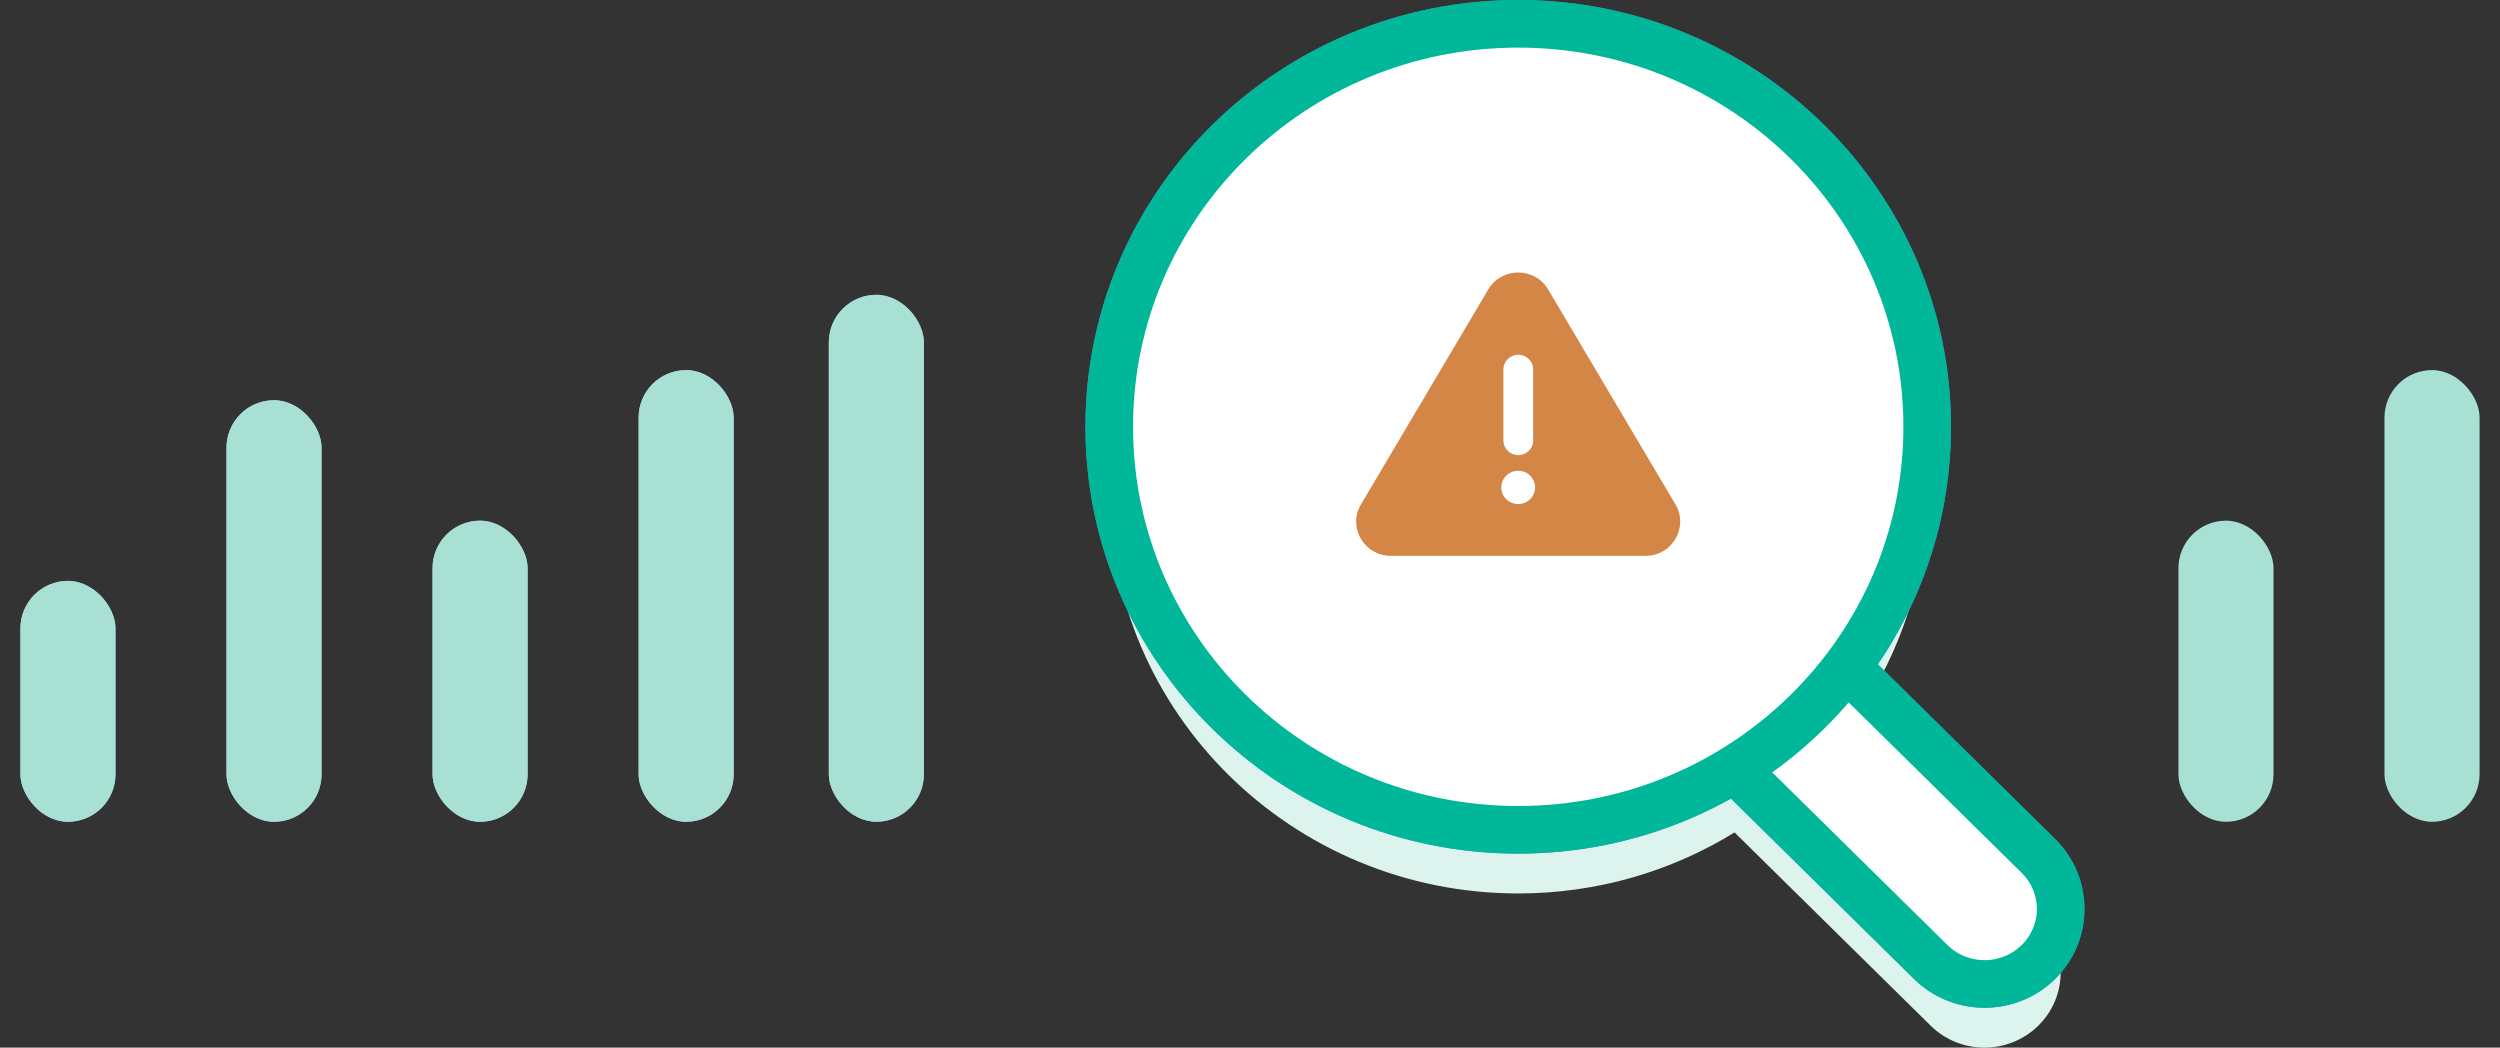<svg width="105" height="44" viewBox="0 0 105 44" fill="none" xmlns="http://www.w3.org/2000/svg">
<rect x="0" y="0" width="105" height="44" fill="#333333" stroke="none"/>
<g id="Group 1248">
<g id="Group 1188">
<g id="Group 1181">
<g id="Group 1109">
<rect id="Rectangle 488" x="0.857" y="24.397" width="3.994" height="10.118" rx="1.997" fill="#9CB8EA"/>
<rect id="Rectangle 489" x="9.512" y="16.809" width="3.994" height="17.706" rx="1.997" fill="#9CB8EA"/>
<rect id="Rectangle 490" x="18.166" y="21.868" width="3.994" height="12.647" rx="1.997" fill="#9CB8EA"/>
<rect id="Rectangle 491" x="26.821" y="15.544" width="3.994" height="18.971" rx="1.997" fill="#9CB8EA"/>
<rect id="Rectangle 492" x="34.81" y="12.382" width="3.994" height="22.132" rx="1.997" fill="#9CB8EA"/>
</g>
<g id="Group">
<path id="Vector" d="M85.612 38.622L77.558 30.686C79.683 27.869 80.942 24.378 80.942 20.6C80.942 11.251 73.252 3.674 63.765 3.674C54.278 3.674 46.588 11.251 46.588 20.6C46.588 29.948 54.278 37.525 63.765 37.525C67.1 37.525 70.214 36.586 72.851 34.962L81.087 43.078C82.335 44.307 84.361 44.307 85.609 43.078C86.86 41.848 86.86 39.852 85.612 38.622Z" fill="#DCF3EE"/>
<g id="Group_2">
<path id="Vector_2" d="M85.612 40.404C84.365 41.633 82.338 41.633 81.091 40.404L65.62 25.159C64.372 23.93 64.372 21.933 65.62 20.704C66.868 19.474 68.894 19.474 70.141 20.704L85.612 35.948C86.86 37.178 86.86 39.174 85.612 40.404Z" fill="white" stroke="#4D83E1" stroke-width="2" stroke-miterlimit="10"/>
<path id="Vector_3" d="M63.765 34.852C73.251 34.852 80.942 27.274 80.942 17.926C80.942 8.578 73.251 1 63.765 1C54.278 1 46.588 8.578 46.588 17.926C46.588 27.274 54.278 34.852 63.765 34.852Z" fill="white" stroke="#4D83E1" stroke-width="2" stroke-miterlimit="10"/>
<path id="Vector_4" d="M63.765 31.382C71.306 31.382 77.42 25.357 77.42 17.926C77.42 10.494 71.306 4.469 63.765 4.469C56.223 4.469 50.109 10.494 50.109 17.926C50.109 25.357 56.223 31.382 63.765 31.382Z" fill="white" stroke="#4D83E1" stroke-width="2" stroke-miterlimit="10"/>
<path id="Vector_5" d="M70.371 21.188L65.023 12.158C64.463 11.208 63.07 11.208 62.506 12.158L57.159 21.188C56.591 22.145 57.293 23.345 58.417 23.345H69.112C70.236 23.345 70.934 22.145 70.371 21.188ZM63.143 15.517C63.143 15.176 63.423 14.9 63.768 14.9C64.114 14.9 64.394 15.176 64.394 15.517V18.499C64.394 18.84 64.114 19.116 63.768 19.116C63.423 19.116 63.143 18.84 63.143 18.499V15.517ZM63.765 21.17C63.372 21.17 63.055 20.858 63.055 20.471C63.055 20.084 63.372 19.772 63.765 19.772C64.157 19.772 64.474 20.084 64.474 20.471C64.474 20.858 64.157 21.17 63.765 21.17Z" fill="#9CB8EA"/>
</g>
</g>
</g>
</g>
<g id="Group 1195">
<g id="Group 1181_2">
<g id="Group 1109_2">
<rect id="Rectangle 488_2" x="0.857" y="24.397" width="3.994" height="10.118" rx="1.997" fill="#A8E0D3"/>
<rect id="Rectangle 489_2" x="9.512" y="16.809" width="3.994" height="17.706" rx="1.997" fill="#A8E0D3"/>
<rect id="Rectangle 490_2" x="18.166" y="21.868" width="3.994" height="12.647" rx="1.997" fill="#A8E0D3"/>
<rect id="Rectangle 493" x="91.494" y="21.868" width="3.994" height="12.647" rx="1.997" fill="#A8E0D3"/>
<rect id="Rectangle 491_2" x="26.821" y="15.544" width="3.994" height="18.971" rx="1.997" fill="#A8E0D3"/>
<rect id="Rectangle 494" x="100.148" y="15.544" width="3.994" height="18.971" rx="1.997" fill="#A8E0D3"/>
<rect id="Rectangle 492_2" x="34.81" y="12.382" width="3.994" height="22.132" rx="1.997" fill="#A8E0D3"/>
</g>
<g id="Group_3">
<g id="Group_4">
<path id="Vector_6" d="M85.612 40.404C84.365 41.633 82.338 41.633 81.091 40.404L65.62 25.159C64.372 23.93 64.372 21.933 65.62 20.704C66.868 19.474 68.894 19.474 70.141 20.704L85.612 35.948C86.86 37.178 86.86 39.174 85.612 40.404Z" fill="white" stroke="#00B899" stroke-width="2" stroke-miterlimit="10"/>
<path id="Vector_7" d="M63.765 34.852C73.251 34.852 80.942 27.274 80.942 17.926C80.942 8.578 73.251 1 63.765 1C54.278 1 46.588 8.578 46.588 17.926C46.588 27.274 54.278 34.852 63.765 34.852Z" fill="white" stroke="#00B899" stroke-width="2" stroke-miterlimit="10"/>
<path id="Vector_8" d="M70.371 21.188L65.023 12.158C64.463 11.208 63.07 11.208 62.506 12.158L57.159 21.188C56.591 22.145 57.293 23.345 58.417 23.345H69.112C70.236 23.345 70.934 22.145 70.371 21.188ZM63.143 15.517C63.143 15.176 63.423 14.9 63.768 14.9C64.114 14.9 64.394 15.176 64.394 15.517V18.499C64.394 18.84 64.114 19.116 63.768 19.116C63.423 19.116 63.143 18.84 63.143 18.499V15.517ZM63.765 21.17C63.372 21.17 63.055 20.858 63.055 20.471C63.055 20.084 63.372 19.772 63.765 19.772C64.157 19.772 64.474 20.084 64.474 20.471C64.474 20.858 64.157 21.17 63.765 21.17Z" fill="#D48647"/>
</g>
</g>
</g>
</g>
</g>
</svg>
